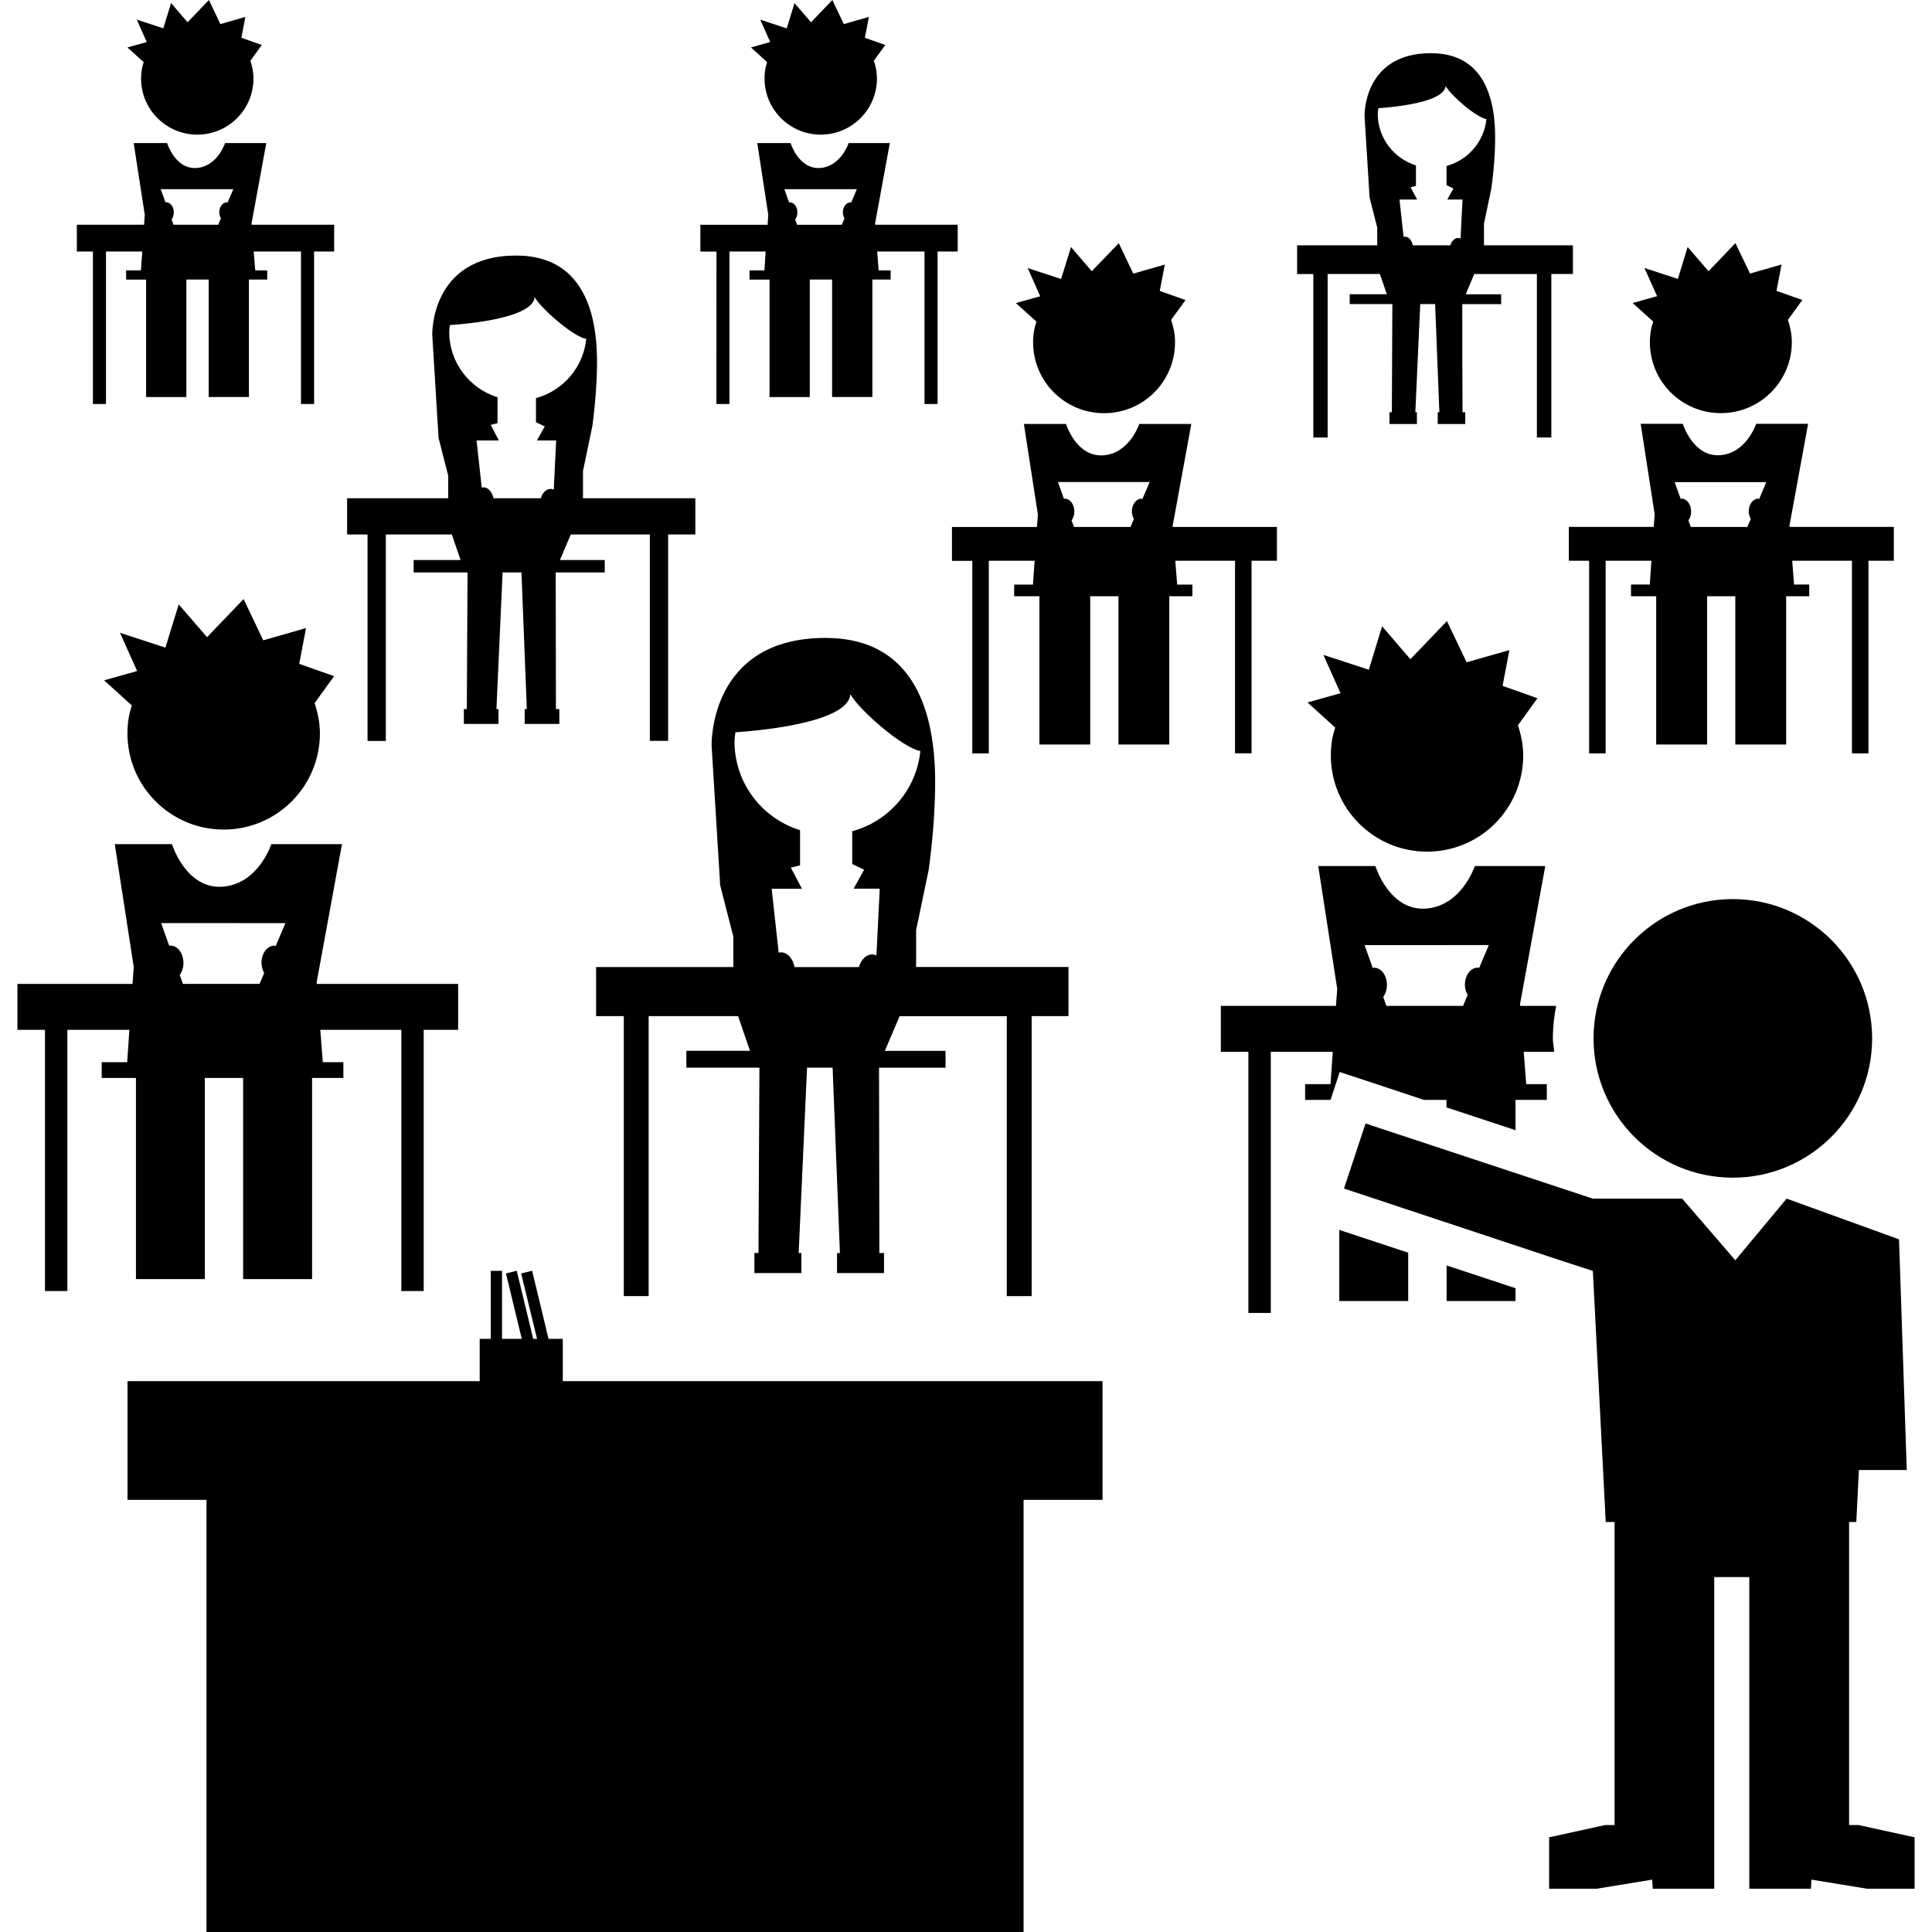 <?xml version="1.0" encoding="iso-8859-1"?>
<!-- Generator: Adobe Illustrator 16.0.0, SVG Export Plug-In . SVG Version: 6.00 Build 0)  -->
<!DOCTYPE svg PUBLIC "-//W3C//DTD SVG 1.1//EN" "http://www.w3.org/Graphics/SVG/1.1/DTD/svg11.dtd">
<svg version="1.1" id="Capa_1" xmlns="http://www.w3.org/2000/svg" xmlns:xlink="http://www.w3.org/1999/xlink" x="0px" y="0px"
	 width="30.625px" height="30.625px" viewBox="0 0 30.625 30.625" style="enable-background:new 0 0 30.625 30.625;"
	 xml:space="preserve">
<g>
	<g>
		<path d="M4.743,10.523l0.108-0.567L4.173,10.15L3.861,9.496L3.282,10.1L2.833,9.58l-0.211,0.686l-0.72-0.235l0.272,0.606
			L1.65,10.784l0.44,0.399c-0.019,0.062-0.038,0.125-0.049,0.19c-0.013,0.082-0.021,0.166-0.021,0.251
			c0,0.843,0.683,1.526,1.526,1.526c0.841,0,1.525-0.683,1.525-1.526c0-0.168-0.034-0.327-0.084-0.479l0.309-0.427L4.743,10.523z"/>
		<path d="M1.612,16.837v0.25h0.543v3.188h1.092v-3.188h0.607v3.188h1.093v-3.188h0.496v-0.25H5.117l-0.04-0.513h1.285v4.141h0.354
			v-4.141h0.546v-0.727h-2.24l-0.002-0.029l0.401-2.187h-1.12c0,0-0.208,0.641-0.783,0.675c-0.575,0.033-0.792-0.675-0.792-0.675
			H2.394H2.018H1.819l0.301,1.946l-0.019,0.27H0.276v0.727h0.437v4.141h0.355v-4.141h0.983l-0.035,0.513H1.612z M4.524,14.633
			l-0.154,0.363c-0.008-0.002-0.015-0.007-0.022-0.007c-0.115,0.002-0.205,0.126-0.203,0.278c0.001,0.06,0.019,0.112,0.043,0.156
			l-0.073,0.173H2.899l-0.05-0.141c0.036-0.049,0.059-0.118,0.059-0.192c0-0.151-0.092-0.274-0.207-0.274
			c-0.006,0-0.011,0.004-0.018,0.005l-0.129-0.362L4.524,14.633L4.524,14.633z"/>
		<path d="M23.818,10.872l0.108-0.567l-0.678,0.193l-0.312-0.653l-0.579,0.604l-0.449-0.521l-0.21,0.688l-0.72-0.235l0.271,0.607
			l-0.523,0.147l0.439,0.398c-0.019,0.062-0.037,0.125-0.049,0.19c-0.013,0.082-0.02,0.167-0.02,0.252
			c0,0.843,0.683,1.525,1.525,1.525c0.842,0,1.524-0.682,1.524-1.525c0-0.168-0.034-0.328-0.083-0.479l0.309-0.428L23.818,10.872z"
			/>
		<path d="M16.353,20.545v-4.438h0.584v-0.779h-2.415v-0.585l0.2-0.959c0.033-0.241,0.075-0.606,0.091-0.984
			c0.029-0.644,0.125-2.688-1.729-2.688s-1.804,1.707-1.804,1.707l0.136,2.215l0.208,0.811v0.484H9.449v0.778h0.439v4.438h0.394
			v-4.438H11.7l0.188,0.55H10.88v0.267h1.158l-0.015,2.938h-0.065v0.318h0.064h0.624h0.057v-0.318H12.66l0.133-2.938h0.405
			l0.116,2.938h-0.046v0.318h0.058h0.029h0.579h0.005h0.074v-0.318h-0.074v-0.149c-0.001,0-0.004-2.159-0.005-2.788h1.054v-0.267
			h-0.962l0.234-0.55h1.699v4.438L16.353,20.545L16.353,20.545z M13.509,13.176v0.521h0.002l0.187,0.089l-0.167,0.301h0.414
			l-0.052,1.057c-0.021-0.009-0.044-0.015-0.067-0.015c-0.096,0-0.177,0.083-0.211,0.201h-1.02c-0.026-0.134-0.11-0.234-0.215-0.234
			c-0.012,0-0.024,0.003-0.037,0.004l-0.111-1.012h0.48l-0.176-0.334l0.146-0.037V13.16c-0.601-0.188-1.039-0.744-1.039-1.406
			c0-0.05,0.009-0.097,0.014-0.146c0.409-0.028,1.787-0.155,1.823-0.604c0.132,0.244,0.828,0.854,1.109,0.9
			C14.527,12.518,14.09,13.019,13.509,13.176z"/>
		<path d="M16.429,5.098C16.415,5.144,16.4,5.19,16.392,5.239c-0.01,0.06-0.016,0.123-0.016,0.186c0,0.622,0.504,1.125,1.125,1.125
			c0.623,0,1.125-0.503,1.125-1.125c0-0.125-0.024-0.242-0.062-0.354l0.228-0.315l-0.408-0.144l0.08-0.418l-0.5,0.143l-0.23-0.482
			l-0.428,0.444l-0.329-0.383L16.82,4.422l-0.53-0.173l0.199,0.447l-0.386,0.108L16.429,5.098z"/>
		<path d="M18.63,8.889h0.947v3.052h0.262V8.889h0.402V8.353h-1.652V8.332l0.295-1.612h-0.825c0,0-0.154,0.473-0.577,0.498
			c-0.424,0.024-0.584-0.498-0.584-0.498h-0.246h-0.277h-0.145l0.222,1.437l-0.015,0.197H15.09V8.89h0.322v3.052h0.262V8.889H16.4
			l-0.026,0.378h-0.298v0.184h0.4v2.351h0.806V9.451h0.447v2.351h0.806V9.451h0.366V9.267H18.66L18.63,8.889z M18.109,7.909
			c-0.006,0-0.011-0.004-0.017-0.004c-0.084,0.001-0.151,0.093-0.15,0.205c0,0.044,0.014,0.082,0.032,0.115l-0.054,0.128h-0.896
			l-0.038-0.104c0.026-0.036,0.044-0.086,0.044-0.142c0-0.111-0.068-0.202-0.152-0.202c-0.004,0-0.009,0.003-0.013,0.003
			L16.77,7.641h1.454L18.109,7.909z"/>
		<path d="M26.206,5.098c-0.015,0.045-0.029,0.092-0.037,0.141c-0.01,0.06-0.016,0.122-0.016,0.185c0,0.622,0.503,1.125,1.125,1.125
			c0.62,0,1.125-0.503,1.125-1.125c0-0.125-0.025-0.241-0.062-0.354l0.229-0.315L28.16,4.611l0.08-0.418l-0.5,0.143l-0.231-0.482
			l-0.426,0.445l-0.332-0.384l-0.154,0.506l-0.53-0.173l0.2,0.447L25.88,4.803L26.206,5.098z"/>
		<path d="M27.837,6.718c0,0-0.153,0.472-0.578,0.498c-0.424,0.024-0.584-0.498-0.584-0.498h-0.246h-0.277h-0.145l0.222,1.435
			l-0.015,0.199h-1.346v0.537h0.322v3.053h0.262V8.889h0.725l-0.025,0.377h-0.298v0.185h0.399v2.351h0.807V9.451h0.447v2.351h0.806
			V9.451h0.366V9.266h-0.241l-0.029-0.377h0.947v3.053h0.262V8.889h0.402V8.352h-1.652l-0.002-0.021l0.295-1.613H27.837z
			 M27.886,7.909c-0.006-0.001-0.01-0.004-0.017-0.004c-0.084,0.001-0.151,0.093-0.149,0.206c0,0.043,0.015,0.082,0.033,0.115
			l-0.056,0.127h-0.896l-0.037-0.104c0.027-0.036,0.043-0.086,0.043-0.142c0-0.111-0.067-0.202-0.152-0.202
			c-0.005,0-0.008,0.003-0.013,0.004l-0.097-0.267h1.453L27.886,7.909z"/>
		<path d="M5.826,11.745h0.29V8.472h1.046l0.139,0.405H6.557v0.197h0.854L7.4,11.24H7.353v0.235h0.047h0.46h0.042V11.24H7.869
			l0.098-2.166h0.299l0.085,2.166H8.317v0.235H8.36h0.021h0.427h0.004h0.054V11.24H8.812v-0.11c-0.001,0-0.003-1.592-0.003-2.056
			h0.777V8.877h-0.71l0.172-0.405h1.253v3.272h0.29V8.472h0.431V7.898H9.241V7.466l0.148-0.708c0.024-0.176,0.055-0.446,0.067-0.725
			c0.021-0.475,0.092-1.982-1.275-1.982c-1.367,0-1.329,1.259-1.329,1.259l0.1,1.632l0.153,0.599v0.357H5.502v0.574h0.324V11.745z
			 M7.131,5.153c0.301-0.02,1.318-0.114,1.344-0.444c0.097,0.179,0.611,0.629,0.818,0.663C9.247,5.825,8.924,6.194,8.496,6.311
			v0.383h0.002l0.138,0.065L8.511,6.982h0.305L8.778,7.761C8.763,7.754,8.747,7.75,8.729,7.75c-0.071,0-0.131,0.061-0.156,0.148
			H7.822c-0.02-0.099-0.083-0.173-0.159-0.173c-0.009,0-0.018,0.002-0.027,0.003L7.554,6.982h0.354l-0.13-0.247l0.108-0.027V6.297
			C7.443,6.158,7.121,5.749,7.121,5.261C7.121,5.224,7.128,5.189,7.131,5.153z"/>
		<path d="M12.16,0.985c-0.011,0.036-0.022,0.073-0.029,0.111c-0.008,0.048-0.012,0.097-0.012,0.147
			c0,0.493,0.399,0.891,0.891,0.891c0.492,0,0.891-0.398,0.891-0.891c0-0.099-0.019-0.191-0.049-0.28l0.181-0.25L13.71,0.599
			l0.063-0.331l-0.397,0.114L13.194,0l-0.338,0.353l-0.262-0.304L12.471,0.45l-0.42-0.138l0.158,0.354l-0.305,0.086L12.16,0.985z"/>
		<path d="M11.356,6.404h0.207V3.987h0.574l-0.02,0.299h-0.236v0.146h0.317v1.862h0.638V4.431h0.354v1.862h0.638V4.431h0.29V4.286
			h-0.19l-0.023-0.299h0.75v2.417h0.207V3.987h0.319V3.562h-1.308l-0.002-0.018l0.234-1.276h-0.653c0,0-0.122,0.375-0.457,0.395
			c-0.335,0.02-0.463-0.395-0.463-0.395h-0.194h-0.219h-0.115l0.174,1.137l-0.01,0.158h-1.066v0.425h0.255L11.356,6.404
			L11.356,6.404z M13.582,2.999l-0.09,0.212c-0.005,0-0.008-0.003-0.013-0.003c-0.066,0.001-0.119,0.074-0.118,0.162
			c0,0.035,0.011,0.065,0.025,0.091l-0.042,0.102h-0.709l-0.03-0.083c0.021-0.029,0.035-0.068,0.035-0.112
			c0-0.089-0.054-0.161-0.121-0.161c-0.003,0-0.007,0.002-0.01,0.003l-0.076-0.211H13.582z"/>
		<path d="M2.277,0.985C2.267,1.021,2.255,1.058,2.249,1.096C2.241,1.144,2.236,1.193,2.236,1.243c0,0.493,0.399,0.891,0.891,0.891
			c0.492,0,0.891-0.398,0.891-0.891c0-0.099-0.02-0.191-0.049-0.28l0.181-0.25L3.826,0.599l0.063-0.331L3.493,0.382L3.312,0
			L2.973,0.353L2.712,0.048L2.588,0.449l-0.42-0.138l0.158,0.355L2.021,0.752L2.277,0.985z"/>
		<path d="M1.473,6.404H1.68V3.987h0.575L2.234,4.286H1.999v0.146h0.317v1.862h0.638V4.431h0.354v1.862h0.638V4.431h0.29V4.286
			h-0.19L4.021,3.987h0.75v2.417h0.208V3.987h0.318V3.562H3.989L3.987,3.544l0.234-1.276H3.568c0,0-0.122,0.375-0.458,0.395
			C2.776,2.682,2.649,2.268,2.649,2.268H2.455h-0.22H2.119l0.176,1.137L2.284,3.562H1.218v0.425h0.255V6.404z M3.698,2.999
			L3.608,3.21c-0.005,0-0.008-0.003-0.013-0.003c-0.067,0.001-0.12,0.074-0.119,0.162c0,0.035,0.011,0.065,0.026,0.091L3.459,3.562
			H2.75L2.72,3.479C2.742,3.45,2.755,3.411,2.755,3.367c0-0.089-0.054-0.161-0.12-0.161c-0.004,0-0.007,0.002-0.011,0.003
			l-0.077-0.21H3.698z"/>
		<path d="M20.816,6.935h0.229V4.343h0.828l0.11,0.321h-0.588V4.82h0.676l-0.008,1.715h-0.038v0.186h0.037h0.365h0.033V6.535h-0.025
			l0.078-1.715h0.236l0.067,1.715H22.79v0.186h0.035h0.016h0.338h0.004h0.043V6.535h-0.043V6.448c-0.002,0-0.004-1.26-0.004-1.627
			h0.617V4.665h-0.562l0.135-0.321h0.993v2.591h0.229V4.343h0.342V3.889h-1.41V3.547l0.117-0.56c0.02-0.141,0.044-0.354,0.054-0.574
			c0.017-0.376,0.073-1.57-1.01-1.57S21.63,1.84,21.63,1.84l0.08,1.292l0.121,0.474v0.283h-1.27v0.455h0.257v2.591H20.816z
			 M21.85,1.715c0.239-0.016,1.043-0.09,1.065-0.352c0.076,0.142,0.482,0.499,0.647,0.525c-0.038,0.359-0.292,0.651-0.632,0.743
			v0.304h0.002l0.107,0.053l-0.098,0.175h0.242l-0.031,0.618c-0.012-0.005-0.025-0.009-0.038-0.009
			c-0.057,0-0.104,0.049-0.124,0.117h-0.595c-0.015-0.079-0.063-0.137-0.125-0.137c-0.007,0-0.015,0.001-0.021,0.002l-0.065-0.591
			h0.28l-0.104-0.195l0.085-0.021V2.622c-0.351-0.11-0.606-0.434-0.606-0.821C21.841,1.771,21.847,1.744,21.85,1.715z"/>
		<circle cx="27.468" cy="16.46" r="2.208"/>
		<polygon points="29.462,28.93 29.311,28.93 29.311,24.999 29.311,24.629 29.311,24.126 29.425,24.126 29.466,23.302 
			30.225,23.302 30.102,19.645 28.321,19 27.507,19.977 26.665,19 25.247,19 24.952,18.902 21.646,17.809 21.304,18.84 
			24.718,19.973 25.249,20.146 25.453,24.126 25.593,24.126 25.593,24.629 25.593,24.999 25.593,28.93 25.442,28.93 24.556,29.124 
			24.556,29.939 25.31,29.939 26.19,29.795 26.198,29.939 27.173,29.939 27.173,29.029 27.173,28.93 27.173,24.999 27.729,24.999 
			27.729,28.93 27.729,29.029 27.729,29.939 28.706,29.939 28.714,29.795 29.595,29.939 30.349,29.939 30.349,29.124 		"/>
		<polygon points="21.23,20.623 22.322,20.623 22.322,19.857 21.23,19.496 		"/>
		<polygon points="22.931,20.623 24.023,20.623 24.023,20.42 22.931,20.059 		"/>
		<polygon points="8.921,21.223 8.695,21.223 8.435,20.143 8.261,20.186 8.513,21.223 8.452,21.223 8.191,20.143 8.02,20.186 
			8.271,21.223 7.958,21.223 7.958,20.145 7.78,20.145 7.78,21.223 7.604,21.223 7.604,21.893 2.021,21.893 2.021,23.775 
			3.273,23.775 3.273,30.625 16.225,30.625 16.225,23.775 17.477,23.775 17.477,21.893 8.921,21.893 		"/>
		<path d="M21.849,17.195l0.721,0.24h0.359v0.119l1.094,0.361v-0.48h0.496v-0.25h-0.326l-0.04-0.513h0.483
			c-0.004-0.071-0.021-0.14-0.021-0.213c0-0.176,0.021-0.347,0.052-0.514h-0.57l-0.002-0.03l0.4-2.187h-1.117
			c0,0-0.209,0.641-0.785,0.675c-0.573,0.034-0.791-0.675-0.791-0.675h-0.334h-0.375h-0.197l0.301,1.946l-0.02,0.271h-1.825v0.727
			h0.437v4.14h0.355v-4.14h0.982l-0.035,0.513h-0.403v0.25h0.403l0.146-0.442L21.849,17.195z M23.6,14.981l-0.154,0.363
			c-0.008-0.001-0.015-0.006-0.022-0.006c-0.114,0.001-0.205,0.125-0.203,0.277c0,0.06,0.019,0.112,0.043,0.156l-0.073,0.174h-1.215
			l-0.05-0.141c0.035-0.049,0.059-0.117,0.059-0.192c0-0.151-0.092-0.273-0.207-0.273c-0.006,0-0.012,0.004-0.018,0.005
			l-0.129-0.362L23.6,14.981L23.6,14.981z"/>
	</g>
</g>
<g>
</g>
<g>
</g>
<g>
</g>
<g>
</g>
<g>
</g>
<g>
</g>
<g>
</g>
<g>
</g>
<g>
</g>
<g>
</g>
<g>
</g>
<g>
</g>
<g>
</g>
<g>
</g>
<g>
</g>
</svg>
